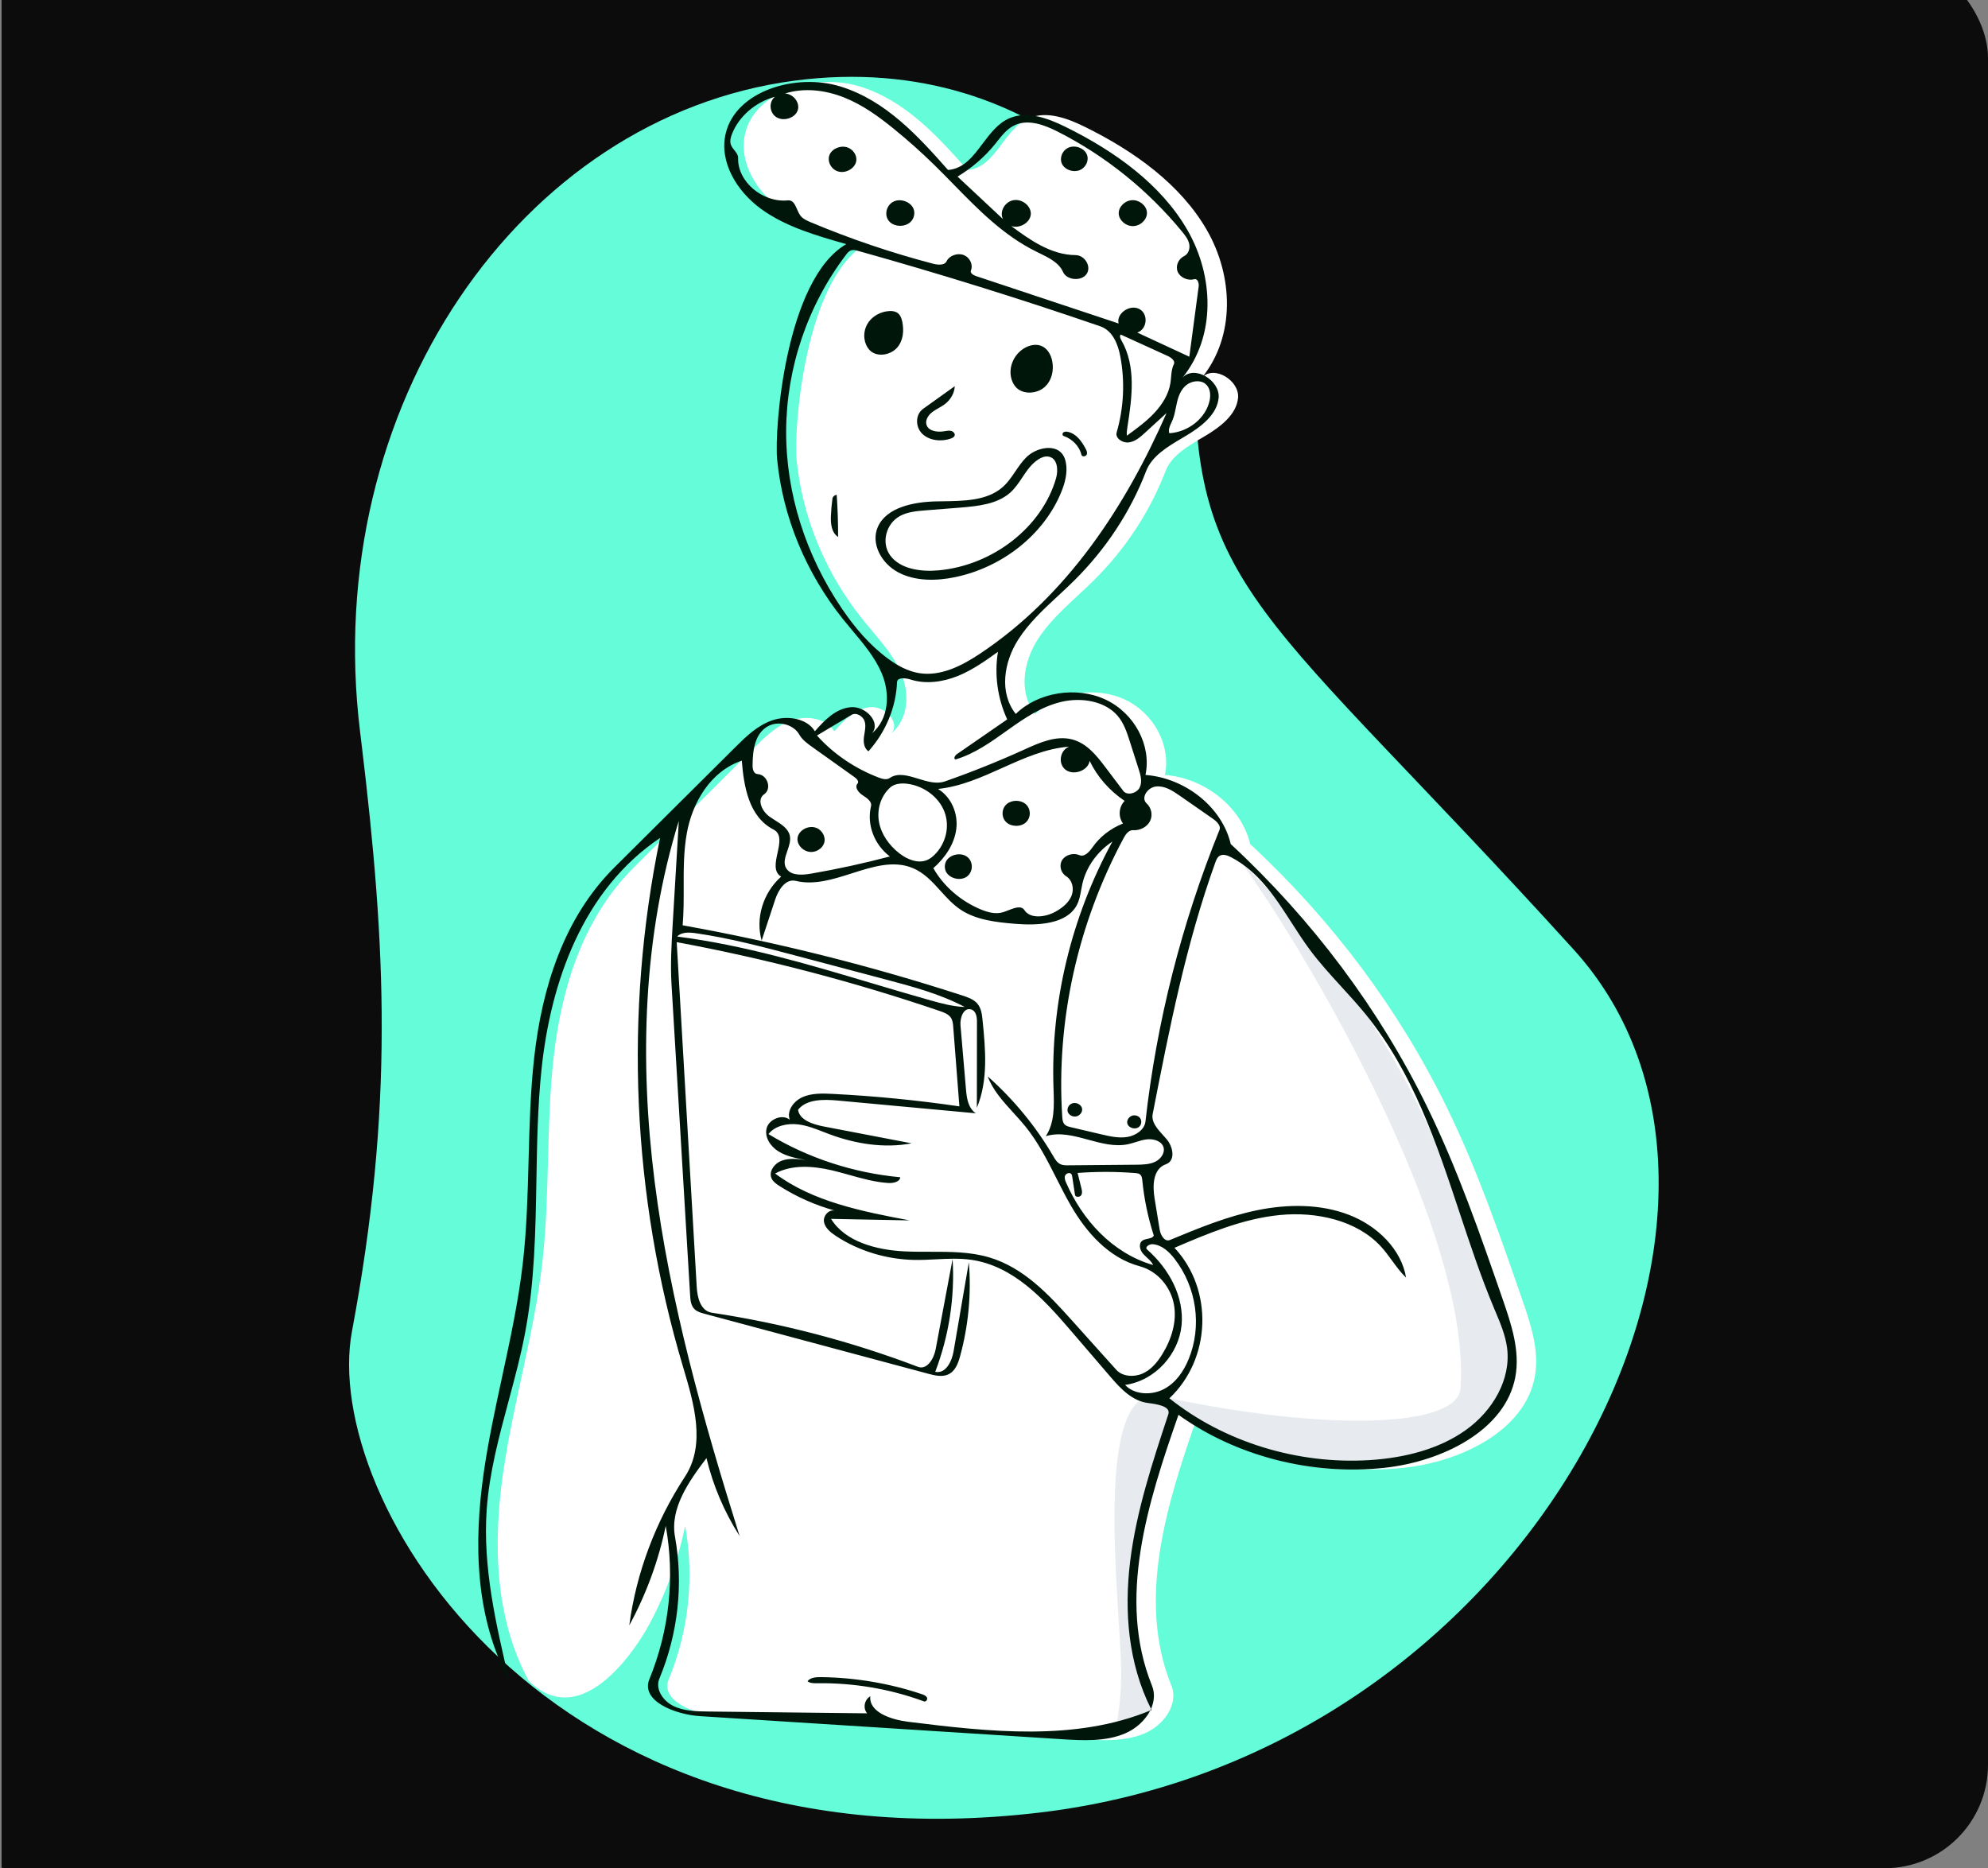 <svg width="846" height="795" viewBox="0 0 846 795" fill="none" xmlns="http://www.w3.org/2000/svg">
<rect x="0" y="0" width="846" height="795" fill="#808080" stroke="none"/>
<g clip-path="url(#clip0_48_36)">
<path fill-rule="evenodd" clip-rule="evenodd" d="M404.61 298.645C401.158 290.291 394.618 283.467 388.958 276.255C373.822 256.974 364.435 233.744 362.136 209.875C360.909 197.132 365.569 134.939 390.216 120.349C378.047 116.826 365.569 113.152 355.589 105.718C345.608 98.284 338.545 86.13 341.231 74.426C345.296 56.712 369.76 49.106 388.008 54.929C406.257 60.751 419.383 75.481 431.528 89.551C443.142 88.631 446.025 72.538 456.632 67.996C463.787 64.933 472.105 68.073 479.041 71.553C499.227 81.68 518.133 95.566 528.805 114.597C539.479 133.628 540.403 158.47 526.803 175.771C531.757 170.437 542.023 177.071 541.437 184.132C540.849 191.192 534.217 196.315 527.887 200.149C521.556 203.983 514.481 207.957 511.979 214.637C505.681 231.452 495.676 247.03 482.782 260.096C474.904 268.08 465.86 275.263 460.016 284.667C454.173 294.072 452.221 306.709 459.036 315.515C468.099 306.444 483.72 303.892 495.505 309.56C507.289 315.227 514.234 328.631 511.719 340.852C528.14 342.178 542.892 354.411 546.345 369.567C579.638 401.129 606.832 438.365 626.207 478.919C638.505 504.661 647.638 531.619 656.742 558.509C660.305 569.03 663.911 580.052 661.926 590.936C657.897 613.036 632.404 626.056 608.724 628.672C579.242 631.93 548.52 623.842 525.121 606.662C512.622 643.216 500.145 683.146 514.355 719.144C517.398 726.853 511.312 735.609 503.363 739.034C495.415 742.46 486.265 741.96 477.542 741.391C428.652 738.204 379.763 735.017 330.873 731.829C320.627 731.162 306.62 725.493 310.247 716.457C318.345 696.277 320.659 674.073 316.881 652.799C313.998 667.128 309 681.078 302.074 694.125C302.074 694.125 277.67 741.391 253.334 717.134C239.462 690.774 238.864 659.909 242.959 630.753C247.053 601.596 255.517 573.064 258.825 543.819C262.046 515.329 260.334 486.499 263.485 458.002C266.636 429.504 275.345 400.32 296.027 379.283C312.392 362.639 328.756 345.995 345.12 329.349C349.526 324.869 354.17 320.233 360.262 318.131C366.355 316.029 374.319 317.366 377.452 322.711C381.315 318.192 385.835 313.321 391.966 312.716C398.099 312.112 404.497 319.177 400.561 323.638C407.616 317.612 408.062 307 404.61 298.645Z" fill="white"/>
<path fill-rule="evenodd" clip-rule="evenodd" d="M535.076 369.567C568.369 401.13 595.563 438.366 614.938 478.92C627.235 504.661 636.368 531.62 645.473 558.51C649.036 569.032 652.641 580.054 650.657 590.937C646.627 613.038 621.134 626.056 597.455 628.673C567.972 631.93 539.142 622.154 515.743 604.974C503.244 641.529 488.876 683.146 503.085 719.145C504.372 722.406 507.731 726.097 506.3 729.251C504.35 733.55 496.679 737.06 492.094 739.036C490.887 739.556 494.11 728.801 493.969 713.018C493.729 686.156 481.755 592.836 509.943 599.001C578.788 614.058 630.695 611.723 631.783 595.661C637.309 514.116 531.622 354.412 535.076 369.567Z" fill="#E7EAEE"/>
<g clip-path="url(#clip1_48_36)">
<path d="M846 -19.412H-39.763V795H846V-19.412Z" fill="#0C0C0C"/>
<path fill-rule="evenodd" clip-rule="evenodd" d="M508.711 148.445C510.098 101.083 444.905 20.231 338.103 34.318C221.172 49.742 136.326 173.277 153.228 311.35L153.872 316.654C164.248 402.894 167.716 470.827 149.787 566.486C136.383 638.005 231.701 796.348 442.548 771.299C653.394 746.251 769.208 513.79 669.708 404.105C536.812 257.6 505.674 252.102 508.711 148.445Z" fill="#64FCD9"/>
<path fill-rule="evenodd" clip-rule="evenodd" d="M383.496 286.526C379.879 277.967 373.027 270.977 367.095 263.589C351.236 243.837 341.4 220.039 338.991 195.588C337.705 182.534 342.588 118.822 368.413 103.876C355.663 100.267 342.588 96.503 332.13 88.888C321.672 81.272 314.271 68.822 317.085 56.832C321.345 38.685 346.979 30.894 366.1 36.858C385.222 42.823 398.976 57.913 411.702 72.326C423.872 71.383 426.893 54.897 438.007 50.245C445.504 47.106 454.22 50.324 461.488 53.889C482.639 64.263 502.449 78.488 513.633 97.983C524.817 117.479 525.785 142.928 511.535 160.651C516.726 155.187 527.482 161.983 526.868 169.216C526.253 176.449 519.304 181.697 512.67 185.625C506.036 189.552 498.623 193.623 496.001 200.466C489.403 217.692 478.919 233.65 465.408 247.036C457.153 255.214 447.676 262.572 441.553 272.206C435.43 281.84 433.385 294.786 440.526 303.808C450.023 294.515 466.391 291.901 478.739 297.707C491.087 303.512 498.364 317.243 495.729 329.762C512.936 331.121 528.393 343.653 532.012 359.179C566.898 391.512 595.392 429.657 615.694 471.201C628.58 497.571 638.15 525.188 647.69 552.734C651.423 563.513 655.201 574.804 653.121 585.954C648.899 608.593 622.187 621.931 597.375 624.611C566.482 627.948 534.291 619.663 509.772 602.064C496.676 639.51 483.602 680.414 498.491 717.292C501.679 725.189 495.303 734.159 486.973 737.668C478.645 741.177 469.057 740.665 459.917 740.081C408.689 736.817 357.461 733.552 306.232 730.287C295.496 729.603 280.819 723.795 284.619 714.539C293.105 693.866 295.529 671.12 291.571 649.327C288.55 664.006 283.313 678.296 276.056 691.662C276.056 691.662 250.484 740.082 224.984 715.232C210.449 688.23 209.822 656.611 214.112 626.743C218.403 596.873 227.271 567.644 230.738 537.686C234.113 508.5 232.319 478.966 235.621 449.773C238.922 420.579 248.048 390.683 269.719 369.132C286.867 352.082 304.014 335.031 321.161 317.979C325.778 313.389 330.643 308.641 337.027 306.488C343.411 304.334 351.756 305.704 355.04 311.179C359.087 306.549 363.823 301.56 370.248 300.94C376.674 300.321 383.378 307.558 379.254 312.129C386.646 305.956 387.114 295.085 383.496 286.526Z" fill="white"/>
<path fill-rule="evenodd" clip-rule="evenodd" d="M520.202 359.179C555.088 391.512 583.582 429.657 603.884 471.202C616.77 497.571 626.34 525.188 635.88 552.735C639.613 563.514 643.392 574.805 641.312 585.953C637.09 608.594 610.377 621.931 585.565 624.611C554.672 627.948 524.463 617.933 499.944 600.334C486.848 637.781 471.792 680.414 486.681 717.292C488.03 720.633 491.549 724.414 490.049 727.645C488.006 732.049 479.968 735.644 475.164 737.669C473.899 738.202 477.277 727.184 477.129 711.016C476.878 683.498 464.33 587.899 493.866 594.215C566.005 609.64 620.395 607.247 621.536 590.793C627.326 507.257 516.583 343.654 520.202 359.179Z" fill="#E7EAEE"/>
<path fill-rule="evenodd" clip-rule="evenodd" d="M362.758 268.342V268.341L362.757 268.339L362.756 268.338L362.755 268.337V268.336H362.754V268.335H362.752V268.334V268.333H362.751V268.332H362.75C361.427 266.756 360.106 265.182 358.828 263.589C342.968 243.837 333.132 220.039 330.723 195.588C329.437 182.534 334.321 118.822 360.146 103.876C347.396 100.267 334.321 96.503 323.863 88.888C313.405 81.272 306.003 68.822 308.818 56.832C313.078 38.685 338.712 30.894 357.832 36.858C376.954 42.823 390.708 57.913 403.435 72.326C410.137 71.807 414.065 66.572 418.097 61.197C421.386 56.812 424.746 52.334 429.74 50.245C437.237 47.106 445.953 50.324 453.221 53.889C474.372 64.263 494.182 78.488 505.365 97.983C516.549 117.479 517.518 142.928 503.267 160.651C508.458 155.187 519.215 161.983 518.601 169.216C517.985 176.449 511.036 181.697 504.402 185.625C504.049 185.833 503.694 186.043 503.337 186.253C496.993 189.993 490.216 193.988 487.734 200.466C481.135 217.692 470.651 233.65 457.14 247.036C454.944 249.212 452.66 251.33 450.377 253.449H450.376C444.078 259.292 437.779 265.136 433.285 272.206C427.163 281.84 425.117 294.786 432.259 303.808C441.755 294.515 458.123 291.901 470.472 297.707C482.819 303.512 490.097 317.243 487.462 329.762C504.668 331.121 520.125 343.653 523.744 359.179C558.63 391.512 587.124 429.657 607.426 471.201C620.312 497.571 629.882 525.188 639.422 552.734C643.155 563.513 646.934 574.804 644.854 585.954C640.632 608.593 613.919 621.931 589.107 624.611C558.214 627.948 526.023 619.663 501.504 602.064C488.408 639.51 475.334 680.414 490.223 717.292C491.541 720.556 491.225 724.004 489.811 727.174C480.116 707.804 478.34 685.694 480.933 664.495C483.548 643.124 490.383 622.407 497.185 601.83C498.313 598.418 492.419 597.518 488.576 597.034C481.752 596.174 476.801 590.828 472.533 585.858L455.182 565.649C443.984 552.606 431.073 538.607 413.21 536.081C408.256 535.381 403.242 535.636 398.222 535.891C395.164 536.046 392.103 536.202 389.05 536.142C377.195 535.908 365.444 532.321 355.791 525.988C353.477 524.47 351.128 522.567 350.653 519.989C350.189 517.472 352.663 514.521 355.291 515.162L355.477 515.214C355.449 515.205 355.421 515.196 355.392 515.189C355.359 515.179 355.325 515.17 355.291 515.162C346.928 512.842 338.963 509.31 331.783 504.735C330.46 503.892 329.11 502.956 328.428 501.615C326.955 498.718 329.393 495.169 332.607 493.947C335.822 492.724 339.462 493.17 342.903 493.636C338.798 492.87 334.565 492.054 331.125 489.856C327.686 487.657 325.221 483.689 326.286 479.965C327.35 476.24 332.934 473.935 336.081 476.476C334.708 472.716 337.685 468.549 341.58 466.843C345.475 465.137 349.988 465.272 354.296 465.49C372.371 466.407 390.395 468.181 408.271 470.801L405.653 436.989C405.547 435.61 405.417 434.166 404.604 433.003C403.562 431.513 401.635 430.803 399.829 430.187C363.441 417.793 326.007 407.996 287.975 400.912L296.495 547.672C296.757 552.172 298.12 557.88 302.956 558.611C333.003 563.159 362.477 570.898 390.604 581.625C394.555 583.132 397.444 578.046 398.171 574.172L405.379 535.763C406.38 551.999 403.854 568.413 397.992 583.756C402.475 584.725 405.069 579.28 405.786 575.097L412.295 537.142C413.404 550.596 412.124 564.215 408.523 577.296C407.695 580.299 406.439 583.621 403.384 584.929C400.799 586.035 397.771 585.317 395.033 584.583L299.857 559.064C298.361 558.662 296.8 558.227 295.69 557.22C294.04 555.721 293.814 553.383 293.687 551.253L285.765 418.922C285.252 410.344 285.762 401.744 286.271 393.166L288.882 349.232C273.563 398.849 272.116 451.444 278.569 502.679C285.024 553.915 299.2 604.051 314.731 653.613C308.196 643.335 303.423 632.112 300.642 620.485C293.045 630.481 285.075 641.877 287.242 653.908C290.882 674.114 288.561 695.202 280.591 714.329C278.774 718.691 282.042 723.722 286.515 725.935C290.99 728.147 296.297 728.256 301.377 728.315L369.007 729.087C367.142 726.91 367.815 723.297 370.363 721.816C369.68 728.573 379.108 731.755 386.422 732.67C420.979 736.992 457.713 741.045 489.473 727.885C487.357 732.084 483.333 735.718 478.706 737.668C470.377 741.177 460.79 740.665 451.65 740.081L297.964 730.287C287.229 729.603 272.551 723.795 276.352 714.539C284.837 693.866 287.262 671.12 283.303 649.327C280.282 664.006 275.045 678.296 267.788 691.662C270.764 669.345 278.903 647.621 291.503 628.352C300.471 614.636 295.305 597.184 290.699 581.75C268.886 508.682 265.505 431.018 280.895 356.579C248.05 378.654 234.337 417.826 230.442 455.061C228.812 470.628 228.543 486.304 228.275 501.97C227.899 523.775 227.525 545.56 223.486 567.008C221.641 576.807 219.038 586.491 216.436 596.167C212.326 611.456 208.22 626.727 207.117 642.406C205.395 666.892 211.072 691.25 216.716 715.232C202.181 688.23 201.554 656.611 205.845 626.743C207.814 613.034 210.747 599.462 213.68 585.891C217.138 569.891 220.595 553.896 222.47 537.686C224.169 522.986 224.559 508.199 224.948 493.411C225.332 478.838 225.714 464.263 227.354 449.773C230.654 420.579 239.78 390.683 261.452 369.132L312.893 317.979C317.51 313.389 322.376 308.641 328.759 306.488C335.144 304.334 343.489 305.704 346.772 311.179C350.819 306.549 355.555 301.56 361.98 300.94C368.406 300.321 375.111 307.558 370.986 312.129C378.378 305.956 378.846 295.085 375.229 286.526C372.393 279.816 367.569 274.07 362.758 268.342ZM489.473 727.885C489.592 727.65 489.705 727.413 489.811 727.174C489.89 727.331 489.969 727.487 490.048 727.645C489.968 727.679 489.887 727.713 489.805 727.747C489.694 727.794 489.584 727.839 489.473 727.885ZM641.343 573.568C643.082 586.903 635.306 600.308 623.769 608.545C612.232 616.783 597.46 620.402 582.887 621.323C552.204 623.26 520.843 613.588 497.636 595.031C515.451 578.244 516.446 548.751 499.798 530.98C514.121 524.853 528.767 518.642 544.47 517.054C560.172 515.467 577.406 519.299 587.613 530.385C589.358 532.278 590.867 534.345 592.375 536.409C594.227 538.946 596.078 541.479 598.361 543.689C596.382 531.668 586.191 521.628 573.991 516.938C561.793 512.248 547.915 512.352 535.006 514.991C522.099 517.63 509.94 522.662 497.887 527.66C495.594 528.61 493.88 525.577 493.506 523.292L491.347 510.045C490.457 504.585 490.551 497.438 496.146 495.432C500.349 493.926 499.247 488.032 496.466 484.768C496 484.22 495.5 483.671 494.997 483.115C492.492 480.357 489.863 477.46 490.527 474.062C497.577 437.973 504.667 401.738 517.213 366.933C517.601 365.855 518.074 364.685 519.143 364.116C520.587 363.345 522.413 364.012 523.867 364.767C535.62 370.874 542.644 381.784 549.653 392.671V392.672C552.126 396.514 554.598 400.352 557.275 403.977C561.405 409.568 566.138 414.745 570.871 419.923L570.872 419.924V419.925L570.874 419.926L570.875 419.928L570.876 419.929V419.93L570.877 419.931L570.878 419.932L570.88 419.933L570.881 419.934L570.882 419.935V419.936L570.883 419.937C574.394 423.778 577.905 427.619 581.172 431.632C601.333 456.396 611.224 486.18 621.135 516.029C625.656 529.645 630.182 543.273 635.689 556.445C635.912 556.979 636.138 557.513 636.363 558.049C638.494 563.103 640.641 568.197 641.343 573.568ZM483.383 495.63C486.258 495.605 489.27 495.548 491.789 494.271C494.308 492.993 496.088 490.067 494.924 487.649C493.817 485.353 490.629 484.526 487.921 484.851C486.353 485.04 484.853 485.512 483.352 485.984H483.351H483.35H483.348V485.985H483.347C482.258 486.327 481.168 486.67 480.05 486.905C474.475 488.078 468.785 486.532 463.126 484.996C457 483.332 450.909 481.678 445.041 483.493C448.837 477.716 448.586 470.57 448.348 463.781C448.336 463.426 448.323 463.072 448.311 462.719C447.107 426.665 455.807 390.369 473.383 358.121C466.896 362.388 462.239 368.946 460.602 376.125C460.407 376.978 460.252 377.843 460.097 378.707C459.699 380.929 459.301 383.151 458.234 385.163C453.912 393.318 441.705 393.922 431.877 393.106C423.825 392.438 415.386 391.467 408.826 387.119C405.536 384.938 402.888 382.011 400.253 379.099C396.747 375.224 393.266 371.377 388.333 369.359C380.15 366.011 371.406 368.801 362.558 371.623C354.566 374.173 346.489 376.75 338.666 374.853C334.257 373.784 331.209 378.76 329.886 382.771L324.121 400.247C321.432 390.694 324.717 379.918 332.413 373.041C329.117 371.053 330.005 366.972 330.884 362.931C331.773 358.838 332.655 354.787 329.17 352.995C318.651 347.584 316.569 334.732 315.671 323.681C302.287 328.225 294.651 341.526 292.298 354.464C290.91 362.091 290.926 369.831 290.943 377.579C290.954 382.976 290.964 388.377 290.501 393.746C330.854 401.009 370.629 410.986 409.401 423.572C411.775 424.343 414.268 425.201 415.852 427C417.555 428.935 417.873 431.573 418.123 434.052C419.389 446.588 420.584 459.642 415.707 471.405L415.748 434.746C415.751 432.716 415.373 430.175 413.272 429.554C410.004 428.586 408.471 433.177 408.74 436.325L411.075 463.577C411.394 467.307 411.984 471.509 415.249 473.743L356.583 468.324C350.489 467.762 343.185 467.668 339.621 472.248C340.208 476.629 345.904 478.469 350.604 479.369L387.948 486.528C376.262 488.749 363.981 486.757 352.924 482.629C352.085 482.315 351.25 481.989 350.413 481.663L350.408 481.661C346.908 480.296 343.396 478.927 339.642 478.471C334.991 477.906 329.735 479.071 327.034 482.598C343.743 492.758 363.161 499.12 383.092 500.964C382.971 502.952 380.086 503.548 377.926 503.403C372.304 503.027 366.898 501.511 361.486 499.993H361.485C358.973 499.288 356.461 498.583 353.925 497.993C345.925 496.128 336.957 495.51 329.855 499.377C345.839 511.363 366.914 515.529 387.123 519.327L353.661 518.671C359.579 528.353 372.857 531.92 384.919 532.508C388.487 532.681 392.085 532.677 395.684 532.673C404.252 532.662 412.812 532.652 420.912 535.047C435.613 539.395 446.261 550.865 456.096 561.813L475.061 582.925C477.646 585.804 482.574 586.122 486.228 584.494C489.882 582.866 492.46 579.729 494.482 576.491C498.497 570.057 500.885 562.503 499.59 555.182C498.293 547.86 492.799 540.942 485.057 538.854C471.758 535.269 462.317 524.401 455.791 513.16C453.55 509.301 451.538 505.319 449.525 501.341C445.678 493.728 441.833 486.126 436.41 479.406C434.784 477.391 433.012 475.449 431.242 473.507C426.865 468.708 422.491 463.911 420.325 458.038C431.466 467.95 440.922 479.46 448.244 492.025C449.038 493.386 449.913 494.857 451.447 495.49C452.428 495.895 453.544 495.893 454.621 495.883L483.383 495.63ZM480.316 188.264C483.008 187.943 485.138 186.087 487.063 184.327L496.431 175.759C479.125 215.186 454.412 253.304 416.952 278.228C409.346 283.288 400.304 287.948 391.063 286.43C386.222 285.634 381.879 283.193 378.029 280.38C370.01 274.522 363.667 266.938 358.241 258.951C342.924 236.404 334.42 209.905 334.549 183.32C334.678 156.737 343.521 130.164 360.069 108.364C360.638 107.615 361.276 106.829 362.215 106.53C363.168 106.227 364.212 106.495 365.177 106.766C399.861 116.459 434.215 127.156 468.168 138.834C473.542 140.683 475.78 146.499 476.757 151.698C478.77 162.407 478.233 173.515 475.197 184.019C474.499 186.43 477.624 188.587 480.316 188.264ZM457.685 108.555C461.776 108.589 464.629 113.62 462.317 116.723C460.004 119.827 453.873 119.198 452.361 115.702C450.665 111.781 446.29 109.653 442.165 107.645C441.727 107.432 441.292 107.221 440.864 107.008C426.997 100.142 416.338 89.237 405.73 78.386V78.386C402.946 75.539 400.167 72.696 397.335 69.93C391.953 64.676 386.308 59.65 380.425 54.871C373.972 49.631 367.126 44.63 359.225 41.486C351.325 38.341 342.19 37.196 334.058 39.797C337.721 39.968 340.591 43.805 339.452 47.011C338.315 50.216 333.535 51.758 330.468 49.909C327.401 48.059 327.035 43.414 329.778 41.177C321.464 43.441 314.477 49.487 311.518 56.981C310.934 58.458 310.499 60.092 311.033 61.586C311.334 62.428 311.925 63.176 312.51 63.915C313.334 64.96 314.145 65.987 314.107 67.239C313.807 77.257 324.476 86.328 335.316 85.271C337.438 85.064 338.295 87.011 339.182 89.03C339.604 89.994 340.036 90.974 340.614 91.745C341.649 93.121 343.378 93.888 345.032 94.584C361.857 101.66 379.265 107.56 397.06 112.218C399.122 112.757 401.944 112.982 402.82 111.182C403.992 108.767 407.402 107.513 410.064 108.518C412.725 109.523 414.192 112.618 413.179 115.095C412.726 116.204 414.214 117.104 415.426 117.507L476.042 137.658C474.923 133.533 480.623 129.433 484.708 131.423C488.793 133.413 488.305 140.051 483.965 141.517L506.12 151.788L510.097 121.896C510.283 120.5 509.676 118.423 508.209 118.822C505.49 119.563 502.286 118.149 501.212 115.736C500.139 113.324 501.348 110.251 503.851 109.027C505.777 108.086 506.495 105.764 506.069 103.797C505.644 101.829 504.326 100.137 503.01 98.537C488.782 81.22 470.759 66.477 450.087 55.999C444.547 53.191 437.832 50.661 432.106 53.135C428.793 54.568 426.563 57.386 424.384 60.142C424.037 60.581 423.692 61.017 423.343 61.447C418.984 66.82 413.59 71.481 407.489 75.149L426.804 93.216C425.206 90.045 427.636 85.773 431.381 85.172C435.125 84.571 438.986 87.833 438.652 91.315C438.317 94.795 433.893 97.384 430.322 96.188C438.387 102.18 447.317 108.47 457.685 108.555ZM482.271 353.27C485.206 353.467 488.187 351.847 489.413 349.386C490.639 346.926 490.027 343.792 487.947 341.878C485.348 339.485 488.357 335.018 492.015 334.671C495.672 334.324 498.996 336.472 501.928 338.512L516.06 348.349C517.774 349.543 519.695 351.325 518.947 353.177C502.806 393.086 492.195 434.881 487.454 477.236C487.07 480.669 483.471 483.197 479.777 483.811C476.084 484.427 472.309 483.566 468.673 482.71L455.671 479.651C454.789 479.443 453.863 479.215 453.207 478.634C452.268 477.802 452.124 476.489 452.046 475.293C449.405 434.507 458.529 393.126 478.238 356.505C479.081 354.94 480.377 353.141 482.271 353.27ZM453.634 327.688C450.116 325.247 450.922 319.289 454.984 317.717C444.931 318.515 435.761 322.635 426.58 326.758C417.725 330.735 408.863 334.716 399.193 335.724C405.003 339.35 407.746 346.297 406.959 352.712C406.171 359.128 402.263 364.97 397.184 369.429C401.532 377.085 408.714 383.352 417.259 386.943C420.269 388.208 423.72 389.154 426.856 388.177C427.539 387.965 428.269 387.68 429.012 387.39C431.72 386.335 434.588 385.217 435.947 387.291C438.496 391.181 445.001 390.288 449.221 387.929C452.103 386.317 454.786 384.134 455.972 381.23C457.159 378.325 456.457 374.617 453.682 372.852C451.377 371.385 450.602 368.22 452.002 365.987C453.401 363.755 456.768 362.783 459.303 363.881C461.517 364.84 463.59 362.451 464.913 360.557C468.025 356.1 472.609 352.527 477.9 350.432C475.783 347.569 476.08 343.392 478.587 340.807C472.111 336.456 466.917 330.509 463.693 323.759C463.161 327.781 457.151 330.128 453.634 327.688ZM367.885 312.11V312.111C367.805 312.591 367.724 313.071 367.662 313.548C367.37 315.771 367.631 318.356 369.568 319.711C376.961 311.473 381.306 300.965 381.734 290.292C381.82 288.159 385.335 288.467 387.527 289.17C393.995 291.242 401.257 290.208 407.532 287.681C413.807 285.155 419.282 281.242 424.684 277.371C423.102 287.047 424.479 297.119 428.617 306.135L407.26 320.881C406.416 321.464 405.623 322.801 406.592 323.19C414.685 320.777 421.556 315.87 428.286 311.065L428.917 310.615C435.848 305.669 443.105 300.706 451.599 298.683C460.093 296.66 470.2 298.257 475.613 304.606C478.282 307.735 479.559 311.652 480.78 315.467L484.561 327.28C485.381 329.841 486.186 332.663 485.007 335.102C483.826 337.541 479.673 338.742 478.016 336.55L470.272 326.306C466.583 321.426 462.398 316.212 456.169 314.628C449.372 312.901 442.364 316.023 436.044 318.899C424.97 323.938 413.632 328.488 402.083 332.525C398.531 333.767 394.594 332.554 390.74 331.369C386.354 330.02 382.077 328.704 378.611 331.081C377.324 331.962 375.505 331.48 374.022 330.917C363.819 327.041 354.679 320.826 347.661 312.99L362.353 304.216C364.395 302.996 367.236 304.747 367.929 306.893C368.473 308.578 368.178 310.35 367.885 312.11ZM378.687 364.453C372.001 359.428 368.77 350.812 370.665 343.066C371.147 341.097 368.922 339.572 367.122 338.417C365.323 337.26 363.542 335.006 364.931 333.444C365.679 332.601 364.66 331.422 363.724 330.756L345.748 317.943C343.592 316.405 341.368 314.795 340.123 312.562C337.872 308.526 331.865 306.706 327.446 308.72C321.17 311.58 320.295 319.337 320.261 325.777C320.252 327.295 320.716 329.31 322.365 329.395C326.578 329.615 328.573 335.629 325.209 337.973C321.914 340.267 324.265 345.243 327.542 347.559C328.257 348.065 329.023 348.549 329.791 349.036C332.548 350.78 335.353 352.555 336.071 355.451C336.606 357.608 335.816 359.892 335.043 362.125C334.077 364.916 333.141 367.624 334.859 369.893C336.964 372.672 341.453 372.402 345.071 371.777C356.394 369.826 367.616 367.381 378.687 364.453ZM458.574 499.132C466.722 498.527 474.925 498.542 483.071 499.175C483.754 499.228 484.475 499.299 485.024 499.677C485.869 500.259 486.02 501.347 486.114 502.313C486.894 510.25 488.533 518.115 491.001 525.753C490.618 526.69 489.529 526.917 488.397 527.154C487.658 527.307 486.901 527.466 486.31 527.827C484.401 528.994 484.957 531.786 486.375 533.442C486.877 534.028 487.458 534.562 488.038 535.095V535.096C489.099 536.071 490.155 537.042 490.705 538.307C473.231 533.274 460.492 518.885 453.686 503.255C453.274 502.307 452.876 501.251 453.251 500.292C453.626 499.331 455.167 498.765 455.873 499.552C456.152 499.862 456.223 500.282 456.284 500.68L457.474 508.49C457.628 509.511 459.446 509.522 460.062 508.66C460.678 507.8 460.451 506.666 460.201 505.661L458.574 499.132ZM401.931 345.475C399.584 339.256 393.26 334.463 386.172 333.531C383.578 333.19 380.654 333.433 378.798 335.132C374.715 338.869 373.103 344.566 374.061 349.788C375.018 355.01 378.352 359.723 382.748 363.145C386.034 365.702 390.667 367.637 394.568 365.964C395.73 365.465 396.721 364.681 397.605 363.828C402.542 359.059 404.278 351.695 401.931 345.475ZM479.817 181.441C481.745 169.106 483.537 155.807 477.204 144.791C476.763 144.024 476.308 143.016 476.94 142.372L496.822 151.428C498.398 152.147 500.264 153.537 499.531 155.007C498.675 156.725 498.512 158.622 498.35 160.522C498.281 161.326 498.212 162.128 498.091 162.919C497.359 167.697 494.658 172.073 491.233 175.728C487.808 179.384 483.665 182.402 479.549 185.394C479.407 184.077 479.613 182.751 479.817 181.441ZM499.835 535.654C497.555 532.702 494.506 529.809 490.586 529.45C489.074 529.311 487.039 530.722 488.137 531.688C497.63 540.033 503.988 551.974 502.813 564.001C501.637 576.027 491.769 587.506 478.789 589.337C482.628 593.53 489.953 593.857 495.157 591.183C500.361 588.51 503.707 583.531 505.817 578.406C511.577 564.415 509.26 547.849 499.835 535.654ZM296.084 397.115C310.485 399.19 324.536 402.913 338.543 406.627L376.708 416.746C388.325 419.825 400.073 422.956 410.548 428.505C405.58 428.339 400.748 427.034 395.993 425.697C387.586 423.334 379.206 420.839 370.825 418.342C343.636 410.245 316.428 402.142 288.181 398.536C289.985 396.55 293.304 396.715 296.084 397.115ZM504.763 163.939C502.577 165.745 501.533 168.438 500.904 171.078C500.72 171.853 500.564 172.636 500.408 173.418L500.407 173.419C500.031 175.301 499.656 177.183 498.891 178.956C498.765 179.247 498.63 179.541 498.491 179.837C497.804 181.321 497.092 182.854 497.606 184.352C505.849 183.865 513.307 177.759 514.785 170.286C515.281 167.778 514.987 164.832 512.827 163.234C510.538 161.541 506.949 162.135 504.763 163.939ZM462.557 65.835C463.505 68.31 462.074 71.348 459.461 72.404C456.848 73.461 453.445 72.377 452.102 70.061C450.625 67.511 451.975 63.928 454.852 62.765C457.727 61.602 461.513 63.11 462.557 65.835ZM364.424 68.171C364.588 65.92 363.05 63.65 360.782 62.791C357.895 61.698 354.183 63.152 353.041 65.823C351.898 68.495 353.538 71.884 356.461 72.892C359.893 74.075 364.18 71.534 364.424 68.171ZM476.079 90.841C476.161 93.688 479.002 96.227 482.1 96.219C485.386 96.211 488.313 93.306 488.074 90.293C487.847 87.452 484.879 85.039 481.785 85.181C478.691 85.323 475.998 87.994 476.079 90.841ZM387.771 94.148C385.526 96.729 380.622 96.735 378.368 94.161C376.113 91.585 377.168 87.183 380.39 85.716C383.612 84.25 388.058 86.149 388.918 89.359C389.358 91.003 388.923 92.826 387.771 94.148ZM369.556 137.166C367.656 139.897 367.25 143.461 368.495 146.495C368.955 147.62 369.642 148.685 370.62 149.483C373.754 152.047 379.112 150.964 381.75 147.965C384.389 144.967 384.751 140.736 383.973 136.947C383.663 135.435 383.092 133.823 381.689 132.984C380.713 132.401 379.485 132.296 378.324 132.373C374.807 132.604 371.456 134.436 369.556 137.166ZM432.672 165.113C431.636 164.139 430.953 162.885 430.529 161.58C428.954 156.742 431.17 151.075 435.733 148.265C437.797 146.994 440.457 146.287 442.793 147.066C445.657 148.019 447.231 150.891 447.774 153.647C448.551 157.59 447.617 162.01 444.459 164.772C441.301 167.534 435.722 167.977 432.672 165.113ZM353.6 219.506C353.705 217.07 353.92 214.637 354.244 212.218C354.357 211.378 355.145 210.658 356.058 210.561C356.481 216.529 356.678 222.511 356.649 228.491C353.778 226.556 353.458 222.776 353.6 219.506ZM460.241 193.597C459.379 189.968 456.414 186.822 452.631 185.519C452 185.301 452.028 184.37 452.559 183.987C453.092 183.604 453.849 183.643 454.504 183.79C458.102 184.597 460.327 187.843 461.971 190.893C462.407 191.7 462.834 192.64 462.452 193.469C462.068 194.299 460.45 194.477 460.241 193.597ZM394.473 722.369C394.095 721.583 393.135 721.209 392.258 720.915C378.519 716.31 363.933 713.852 349.311 713.676C347.228 713.651 344.793 713.836 343.646 715.436C344.762 716.3 346.365 716.299 347.823 716.278C363.304 716.064 378.826 718.706 393.197 724.003C394.064 724.322 394.851 723.154 394.473 722.369ZM399.432 173.649V173.65C398.404 174.239 397.375 174.827 396.47 175.565C394.764 176.956 393.531 179.207 394.413 181.14C395.502 183.529 399.003 183.979 401.774 183.52L401.888 183.501L402.04 183.474L402.123 183.46C402.999 183.308 403.896 183.153 404.748 183.368C405.715 183.611 406.565 184.547 406.233 185.417C406 186.027 405.304 186.368 404.649 186.604C400.587 188.065 395.519 187.522 392.505 184.622C389.492 181.724 389.416 176.416 392.858 173.955L406.305 164.336C406.168 167.277 404.554 170.109 402.083 171.982C401.257 172.607 400.344 173.128 399.432 173.649ZM453.575 196.809C454.41 201.153 453.199 205.616 451.485 209.734C444.103 227.469 426.675 241.368 406.536 245.578C398.432 247.273 389.491 247.373 382.278 243.575C375.066 239.776 370.43 231.235 373.592 224.168C377.305 215.873 388.797 213.547 398.55 213.359C399.405 213.342 400.269 213.331 401.138 213.319C410.188 213.195 419.85 213.063 426.4 207.522C428.73 205.55 430.412 203.07 432.097 200.585C433.517 198.489 434.939 196.391 436.754 194.591C440.723 190.657 448.497 188.776 451.985 193.079C452.861 194.16 453.32 195.482 453.575 196.809ZM449.431 203.428C450.436 199.893 449.994 194.808 446.064 194.274C444.602 194.076 443.144 194.678 441.93 195.452C438.909 197.378 436.973 200.281 435.027 203.2C433.482 205.516 431.93 207.842 429.825 209.699C424.326 214.546 416.101 215.404 408.511 216.009L393.924 217.169C390.204 217.466 386.349 217.799 383.111 219.511C377.03 222.724 374.92 230.938 378.797 236.314C382.989 242.125 391.731 243.387 399.281 242.716C422.554 240.646 443.514 224.225 449.431 203.428ZM457.743 475.108C456.952 475.191 456.128 474.986 455.492 474.546C455.061 474.248 454.716 473.847 454.5 473.393C453.797 471.917 454.745 469.976 456.413 469.479C458.081 468.982 460.087 470.043 460.459 471.618C460.831 473.192 459.484 474.923 457.743 475.108ZM484.723 475.308C484.148 474.844 483.379 474.59 482.615 474.61C480.734 474.663 479.224 476.614 479.786 478.263C480.349 479.914 482.8 480.724 484.376 479.78C485.953 478.836 486.138 476.448 484.723 475.308ZM428.001 349.658C426.048 347.59 426.216 344.117 428.359 342.216C430.504 340.315 434.285 340.289 436.461 342.16C438.784 344.159 438.816 347.975 436.525 350.004C434.235 352.035 430.088 351.866 428.001 349.658ZM402.436 366.896C401.988 368.001 401.95 369.241 402.332 370.366C403.415 373.565 408.225 375.087 411.22 373.179C414.216 371.271 414.357 366.597 411.48 364.539C408.603 362.482 403.71 363.757 402.436 366.896ZM350.705 358.76C350.03 360.808 347.896 362.378 345.575 362.533C342.148 362.763 338.948 359.636 339.405 356.505C339.861 353.375 343.844 351.135 347.084 352.186C349.865 353.088 351.559 356.165 350.705 358.76Z" fill="#00160A"/>
</g>
</g>
<defs>
<clipPath id="clip0_48_36">
<rect width="845.326" height="795" fill="white" transform="translate(0.674)"/>
</clipPath>
<clipPath id="clip1_48_36">
<rect x="-39.763" y="-19.412" width="885.763" height="814.412" rx="44" fill="white"/>
</clipPath>
</defs>
</svg>
